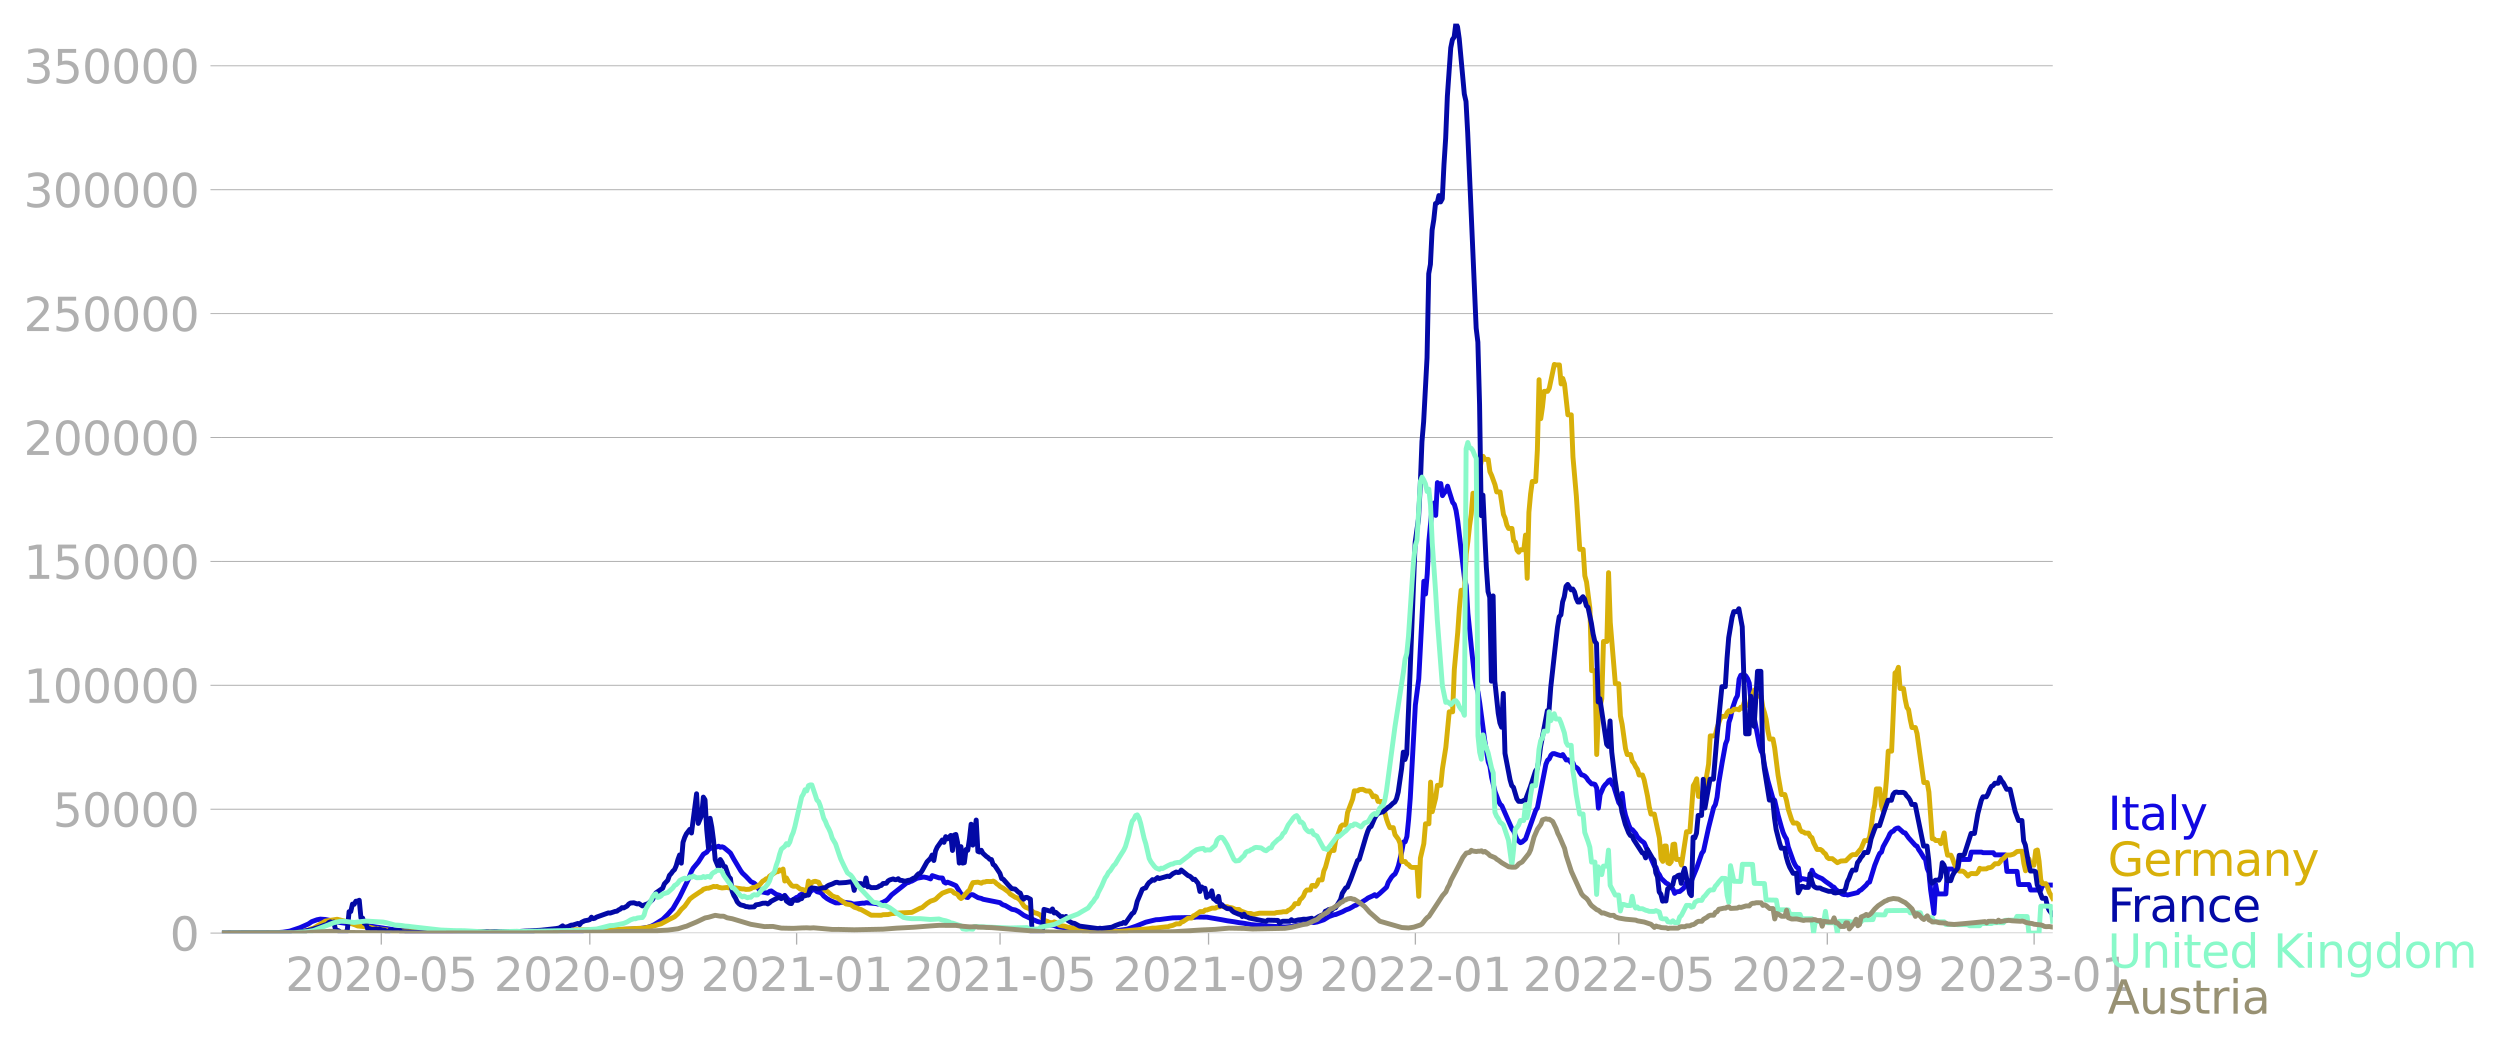 <svg xmlns="http://www.w3.org/2000/svg" xmlns:xlink="http://www.w3.org/1999/xlink" width="1015.94" height="425.406" viewBox="0 0 761.955 319.054"><defs><style>*{stroke-linejoin:round;stroke-linecap:butt}</style></defs><g id="figure_1"><path id="patch_1" d="M0 319.054h761.955V0H0v319.054z" style="fill:none"/><g id="axes_1"><path id="patch_2" d="M67.645 284.4h558V7.2h-558v277.2z" style="fill:none"/><g id="matplotlib.axis_1"><g id="xtick_1"><g id="line2d_1"><defs><path id="maf04e4fc61" d="M0 0v3.5" style="stroke:#b0b0b0;stroke-width:.4"/></defs><use xlink:href="#maf04e4fc61" x="116.212" y="284.4" style="fill:#b0b0b0;stroke:#b0b0b0;stroke-width:.4"/></g><g id="text_1" style="fill:#b0b0b0" transform="matrix(.14 0 0 -.14 86.964 302.038)"><defs><path id="DejaVuSans-32" d="M1228 531h2203V0H469v531q359 372 979 998 621 627 780 809 303 340 423 576 121 236 121 464 0 372-261 606-261 235-680 235-297 0-627-103-329-103-704-313v638q381 153 712 231 332 78 607 78 725 0 1156-363 431-362 431-968 0-288-108-546-107-257-392-607-78-91-497-524-418-433-1181-1211z" transform="scale(.016)"/><path id="DejaVuSans-30" d="M2034 4250q-487 0-733-480-245-479-245-1442 0-959 245-1439 246-480 733-480 491 0 736 480 246 480 246 1439 0 963-246 1442-245 480-736 480zm0 500q785 0 1199-621 414-620 414-1801 0-1178-414-1799Q2819-91 2034-91q-784 0-1198 620-414 621-414 1799 0 1181 414 1801 414 621 1198 621z" transform="scale(.016)"/><path id="DejaVuSans-2d" d="M313 2009h1684v-512H313v512z" transform="scale(.016)"/><path id="DejaVuSans-35" d="M691 4666h2478v-532H1269V2991q137 47 274 70 138 23 276 23 781 0 1237-428 457-428 457-1159 0-753-469-1171Q2575-91 1722-91q-294 0-599 50Q819 9 494 109v635q281-153 581-228t634-75q541 0 856 284 316 284 316 772 0 487-316 771-315 285-856 285-253 0-505-56-251-56-513-175v2344z" transform="scale(.016)"/></defs><use xlink:href="#DejaVuSans-32"/><use xlink:href="#DejaVuSans-30" x="63.623"/><use xlink:href="#DejaVuSans-32" x="127.246"/><use xlink:href="#DejaVuSans-30" x="190.869"/><use xlink:href="#DejaVuSans-2d" x="254.492"/><use xlink:href="#DejaVuSans-30" x="290.576"/><use xlink:href="#DejaVuSans-35" x="354.199"/></g></g><g id="xtick_2"><use xlink:href="#maf04e4fc61" id="line2d_2" x="179.762" y="284.4" style="fill:#b0b0b0;stroke:#b0b0b0;stroke-width:.4"/><g id="text_2" style="fill:#b0b0b0" transform="matrix(.14 0 0 -.14 150.514 302.038)"><defs><path id="DejaVuSans-39" d="M703 97v575q238-113 481-172 244-59 479-59 625 0 954 420 330 420 377 1277-181-269-460-413-278-144-615-144-700 0-1108 423-408 424-408 1159 0 718 425 1152 425 435 1131 435 810 0 1236-621 427-620 427-1801 0-1103-524-1761Q2575-91 1691-91q-238 0-482 47Q966 3 703 97zm1256 1978q425 0 673 290 249 291 249 798 0 503-249 795-248 292-673 292t-673-292q-248-292-248-795 0-507 248-798 248-290 673-290z" transform="scale(.016)"/></defs><use xlink:href="#DejaVuSans-32"/><use xlink:href="#DejaVuSans-30" x="63.623"/><use xlink:href="#DejaVuSans-32" x="127.246"/><use xlink:href="#DejaVuSans-30" x="190.869"/><use xlink:href="#DejaVuSans-2d" x="254.492"/><use xlink:href="#DejaVuSans-30" x="290.576"/><use xlink:href="#DejaVuSans-39" x="354.199"/></g></g><g id="xtick_3"><use xlink:href="#maf04e4fc61" id="line2d_3" x="242.795" y="284.4" style="fill:#b0b0b0;stroke:#b0b0b0;stroke-width:.4"/><g id="text_3" style="fill:#b0b0b0" transform="matrix(.14 0 0 -.14 213.547 302.038)"><defs><path id="DejaVuSans-31" d="M794 531h1031v3560L703 3866v575l1116 225h631V531h1031V0H794v531z" transform="scale(.016)"/></defs><use xlink:href="#DejaVuSans-32"/><use xlink:href="#DejaVuSans-30" x="63.623"/><use xlink:href="#DejaVuSans-32" x="127.246"/><use xlink:href="#DejaVuSans-31" x="190.869"/><use xlink:href="#DejaVuSans-2d" x="254.492"/><use xlink:href="#DejaVuSans-30" x="290.576"/><use xlink:href="#DejaVuSans-31" x="354.199"/></g></g><g id="xtick_4"><use xlink:href="#maf04e4fc61" id="line2d_4" x="304.795" y="284.4" style="fill:#b0b0b0;stroke:#b0b0b0;stroke-width:.4"/><g id="text_4" style="fill:#b0b0b0" transform="matrix(.14 0 0 -.14 275.547 302.038)"><use xlink:href="#DejaVuSans-32"/><use xlink:href="#DejaVuSans-30" x="63.623"/><use xlink:href="#DejaVuSans-32" x="127.246"/><use xlink:href="#DejaVuSans-31" x="190.869"/><use xlink:href="#DejaVuSans-2d" x="254.492"/><use xlink:href="#DejaVuSans-30" x="290.576"/><use xlink:href="#DejaVuSans-35" x="354.199"/></g></g><g id="xtick_5"><use xlink:href="#maf04e4fc61" id="line2d_5" x="368.345" y="284.4" style="fill:#b0b0b0;stroke:#b0b0b0;stroke-width:.4"/><g id="text_5" style="fill:#b0b0b0" transform="matrix(.14 0 0 -.14 339.097 302.038)"><use xlink:href="#DejaVuSans-32"/><use xlink:href="#DejaVuSans-30" x="63.623"/><use xlink:href="#DejaVuSans-32" x="127.246"/><use xlink:href="#DejaVuSans-31" x="190.869"/><use xlink:href="#DejaVuSans-2d" x="254.492"/><use xlink:href="#DejaVuSans-30" x="290.576"/><use xlink:href="#DejaVuSans-39" x="354.199"/></g></g><g id="xtick_6"><use xlink:href="#maf04e4fc61" id="line2d_6" x="431.378" y="284.4" style="fill:#b0b0b0;stroke:#b0b0b0;stroke-width:.4"/><g id="text_6" style="fill:#b0b0b0" transform="matrix(.14 0 0 -.14 402.13 302.038)"><use xlink:href="#DejaVuSans-32"/><use xlink:href="#DejaVuSans-30" x="63.623"/><use xlink:href="#DejaVuSans-32" x="127.246"/><use xlink:href="#DejaVuSans-32" x="190.869"/><use xlink:href="#DejaVuSans-2d" x="254.492"/><use xlink:href="#DejaVuSans-30" x="290.576"/><use xlink:href="#DejaVuSans-31" x="354.199"/></g></g><g id="xtick_7"><use xlink:href="#maf04e4fc61" id="line2d_7" x="493.378" y="284.4" style="fill:#b0b0b0;stroke:#b0b0b0;stroke-width:.4"/><g id="text_7" style="fill:#b0b0b0" transform="matrix(.14 0 0 -.14 464.13 302.038)"><use xlink:href="#DejaVuSans-32"/><use xlink:href="#DejaVuSans-30" x="63.623"/><use xlink:href="#DejaVuSans-32" x="127.246"/><use xlink:href="#DejaVuSans-32" x="190.869"/><use xlink:href="#DejaVuSans-2d" x="254.492"/><use xlink:href="#DejaVuSans-30" x="290.576"/><use xlink:href="#DejaVuSans-35" x="354.199"/></g></g><g id="xtick_8"><use xlink:href="#maf04e4fc61" id="line2d_8" x="556.928" y="284.4" style="fill:#b0b0b0;stroke:#b0b0b0;stroke-width:.4"/><g id="text_8" style="fill:#b0b0b0" transform="matrix(.14 0 0 -.14 527.68 302.038)"><use xlink:href="#DejaVuSans-32"/><use xlink:href="#DejaVuSans-30" x="63.623"/><use xlink:href="#DejaVuSans-32" x="127.246"/><use xlink:href="#DejaVuSans-32" x="190.869"/><use xlink:href="#DejaVuSans-2d" x="254.492"/><use xlink:href="#DejaVuSans-30" x="290.576"/><use xlink:href="#DejaVuSans-39" x="354.199"/></g></g><g id="xtick_9"><use xlink:href="#maf04e4fc61" id="line2d_9" x="619.962" y="284.4" style="fill:#b0b0b0;stroke:#b0b0b0;stroke-width:.4"/><g id="text_9" style="fill:#b0b0b0" transform="matrix(.14 0 0 -.14 590.714 302.038)"><defs><path id="DejaVuSans-33" d="M2597 2516q453-97 707-404 255-306 255-756 0-690-475-1069Q2609-91 1734-91q-293 0-604 58T488 141v609q262-153 574-231 313-78 654-78 593 0 904 234t311 681q0 413-289 645-289 233-804 233h-544v519h569q465 0 712 186t247 536q0 359-255 551-254 193-729 193-260 0-557-57-297-56-653-174v562q360 100 674 150t592 50q719 0 1137-327 419-326 419-882 0-388-222-655t-631-370z" transform="scale(.016)"/></defs><use xlink:href="#DejaVuSans-32"/><use xlink:href="#DejaVuSans-30" x="63.623"/><use xlink:href="#DejaVuSans-32" x="127.246"/><use xlink:href="#DejaVuSans-33" x="190.869"/><use xlink:href="#DejaVuSans-2d" x="254.492"/><use xlink:href="#DejaVuSans-30" x="290.576"/><use xlink:href="#DejaVuSans-31" x="354.199"/></g></g></g><g id="matplotlib.axis_2"><g id="ytick_1"><path id="line2d_10" d="M67.645 284.4h558" clip-path="url(#p23eb30cc90)" style="fill:none;stroke:#b0b0b0;stroke-width:.3;stroke-linecap:square"/><g id="line2d_11"><defs><path id="md61e730c91" d="M0 0h-3.5" style="stroke:#b0b0b0;stroke-width:.3"/></defs><use xlink:href="#md61e730c91" x="67.645" y="284.4" style="fill:#b0b0b0;stroke:#b0b0b0;stroke-width:.3"/></g><use xlink:href="#DejaVuSans-30" id="text_10" style="fill:#b0b0b0" transform="matrix(.14 0 0 -.14 51.737 289.719)"/></g><g id="ytick_2"><path id="line2d_12" d="M67.645 246.636h558" clip-path="url(#p23eb30cc90)" style="fill:none;stroke:#b0b0b0;stroke-width:.3;stroke-linecap:square"/><use xlink:href="#md61e730c91" id="line2d_13" x="67.645" y="246.636" style="fill:#b0b0b0;stroke:#b0b0b0;stroke-width:.3"/><g id="text_11" style="fill:#b0b0b0" transform="matrix(.14 0 0 -.14 16.108 251.955)"><use xlink:href="#DejaVuSans-35"/><use xlink:href="#DejaVuSans-30" x="63.623"/><use xlink:href="#DejaVuSans-30" x="127.246"/><use xlink:href="#DejaVuSans-30" x="190.869"/><use xlink:href="#DejaVuSans-30" x="254.492"/></g></g><g id="ytick_3"><path id="line2d_14" d="M67.645 208.872h558" clip-path="url(#p23eb30cc90)" style="fill:none;stroke:#b0b0b0;stroke-width:.3;stroke-linecap:square"/><use xlink:href="#md61e730c91" id="line2d_15" x="67.645" y="208.872" style="fill:#b0b0b0;stroke:#b0b0b0;stroke-width:.3"/><g id="text_12" style="fill:#b0b0b0" transform="matrix(.14 0 0 -.14 7.2 214.191)"><use xlink:href="#DejaVuSans-31"/><use xlink:href="#DejaVuSans-30" x="63.623"/><use xlink:href="#DejaVuSans-30" x="127.246"/><use xlink:href="#DejaVuSans-30" x="190.869"/><use xlink:href="#DejaVuSans-30" x="254.492"/><use xlink:href="#DejaVuSans-30" x="318.115"/></g></g><g id="ytick_4"><path id="line2d_16" d="M67.645 171.108h558" clip-path="url(#p23eb30cc90)" style="fill:none;stroke:#b0b0b0;stroke-width:.3;stroke-linecap:square"/><use xlink:href="#md61e730c91" id="line2d_17" x="67.645" y="171.108" style="fill:#b0b0b0;stroke:#b0b0b0;stroke-width:.3"/><g id="text_13" style="fill:#b0b0b0" transform="matrix(.14 0 0 -.14 7.2 176.427)"><use xlink:href="#DejaVuSans-31"/><use xlink:href="#DejaVuSans-35" x="63.623"/><use xlink:href="#DejaVuSans-30" x="127.246"/><use xlink:href="#DejaVuSans-30" x="190.869"/><use xlink:href="#DejaVuSans-30" x="254.492"/><use xlink:href="#DejaVuSans-30" x="318.115"/></g></g><g id="ytick_5"><path id="line2d_18" d="M67.645 133.344h558" clip-path="url(#p23eb30cc90)" style="fill:none;stroke:#b0b0b0;stroke-width:.3;stroke-linecap:square"/><use xlink:href="#md61e730c91" id="line2d_19" x="67.645" y="133.344" style="fill:#b0b0b0;stroke:#b0b0b0;stroke-width:.3"/><g id="text_14" style="fill:#b0b0b0" transform="matrix(.14 0 0 -.14 7.2 138.663)"><use xlink:href="#DejaVuSans-32"/><use xlink:href="#DejaVuSans-30" x="63.623"/><use xlink:href="#DejaVuSans-30" x="127.246"/><use xlink:href="#DejaVuSans-30" x="190.869"/><use xlink:href="#DejaVuSans-30" x="254.492"/><use xlink:href="#DejaVuSans-30" x="318.115"/></g></g><g id="ytick_6"><path id="line2d_20" d="M67.645 95.58h558" clip-path="url(#p23eb30cc90)" style="fill:none;stroke:#b0b0b0;stroke-width:.3;stroke-linecap:square"/><use xlink:href="#md61e730c91" id="line2d_21" x="67.645" y="95.581" style="fill:#b0b0b0;stroke:#b0b0b0;stroke-width:.3"/><g id="text_15" style="fill:#b0b0b0" transform="matrix(.14 0 0 -.14 7.2 100.9)"><use xlink:href="#DejaVuSans-32"/><use xlink:href="#DejaVuSans-35" x="63.623"/><use xlink:href="#DejaVuSans-30" x="127.246"/><use xlink:href="#DejaVuSans-30" x="190.869"/><use xlink:href="#DejaVuSans-30" x="254.492"/><use xlink:href="#DejaVuSans-30" x="318.115"/></g></g><g id="ytick_7"><path id="line2d_22" d="M67.645 57.817h558" clip-path="url(#p23eb30cc90)" style="fill:none;stroke:#b0b0b0;stroke-width:.3;stroke-linecap:square"/><use xlink:href="#md61e730c91" id="line2d_23" x="67.645" y="57.817" style="fill:#b0b0b0;stroke:#b0b0b0;stroke-width:.3"/><g id="text_16" style="fill:#b0b0b0" transform="matrix(.14 0 0 -.14 7.2 63.136)"><use xlink:href="#DejaVuSans-33"/><use xlink:href="#DejaVuSans-30" x="63.623"/><use xlink:href="#DejaVuSans-30" x="127.246"/><use xlink:href="#DejaVuSans-30" x="190.869"/><use xlink:href="#DejaVuSans-30" x="254.492"/><use xlink:href="#DejaVuSans-30" x="318.115"/></g></g><g id="ytick_8"><path id="line2d_24" d="M67.645 20.053h558" clip-path="url(#p23eb30cc90)" style="fill:none;stroke:#b0b0b0;stroke-width:.3;stroke-linecap:square"/><use xlink:href="#md61e730c91" id="line2d_25" x="67.645" y="20.053" style="fill:#b0b0b0;stroke:#b0b0b0;stroke-width:.3"/><g id="text_17" style="fill:#b0b0b0" transform="matrix(.14 0 0 -.14 7.2 25.372)"><use xlink:href="#DejaVuSans-33"/><use xlink:href="#DejaVuSans-35" x="63.623"/><use xlink:href="#DejaVuSans-30" x="127.246"/><use xlink:href="#DejaVuSans-30" x="190.869"/><use xlink:href="#DejaVuSans-30" x="254.492"/><use xlink:href="#DejaVuSans-30" x="318.115"/></g></g></g><path id="line2d_26" d="m67.645 284.4 16.017-.094 2.583-.19 2.067-.329 3.1-1.035 2.583-1.149 1.033-.701 1.55-.566 1.034-.204 1.55.108 2.066.421 1.55.366 1.034.158 1.55.22 2.066.092 1.034.172 1.033.179 1.55.236.517-.076 1.55.296 8.266 1.246 1.034.025 5.166.332 12.4.284 2.067.034 3.1-.035 8.783.058 11.367-.056 8.783-.251 6.2-.51 2.584-.064 2.066-.062 3.1.033 4.65-.183 2.584-.167 2.066-.338 1.034-.309 1.033-.516 2.583-1.618 1.55-1.53 1.034-1.183.516-.537 2.067-3.56 2.583-5.275 1.034-2.595.516-.932 1.55-1.84 1.55-2.422 1.034-.618.516-.74 1.034-.634.516-.335.517.276 1.033-.372.517.313.517-.142.516.194 1.55 1.272.517.478 1.033 1.876 1.034 1.734 1.033 1.742.517.707 1.033.973 1.033 1.08.517.568 1.033.481.517.487 1.033 1.53.517.58 2.067.405.516-.52.517-.133 1.55 1.053 1.033.29.517.394.517.021.516-.392 1.034 1.302 1.033.474.517-.248.516-.587.517-.342.517-.153.516-.573.517-.24 1.033-.893 1.034 1.05.516-.879.517-.472.517-.187.516.122.517.491 1.033.276.517.396.517.656 1.033.804 1.033.582 1.55.69 1.034.02.516-.175 1.034-.025 2.066.276.517.217.517.076 2.583-.299.517.025.516-.16 3.1.277.517.15 1.55-.579 1.033-.561.517-.468 1.033-1.201 3.1-2.443 1.55-1.245.517-.084.517-.287.516-.155 1.55-.861 1.55-.28.517-.083 1.033.197 1.034.365.516-.998 2.067.677 1.033.057.517 1.251.517.29.516-.285 1.034.394 1.033.45.517.24 1.55 2.532 1.55.968.516.097.517-.612.517-.267.516.026 1.55.89 1.034.246.516.25 5.167 1.037.517.433.516.27.517.138 2.067 1.187 1.033.186 1.033.529 1.55 1.103 2.067.972 2.067.905 1.55.405 2.066.592 1.55.264 1.034.363 2.066.293 5.684.72 4.65.39 2.583-.023 2.583-.119 3.617-.528 2.583-.882 3.1-1.253 1.55-.379 1.55-.369 1.034-.042 1.55-.21 1.55-.196 1.033-.12 6.2-.134 1.033-.128 3.1.053 2.067.356 2.583.446 1.55.295 2.067.297 1.55.272 1.55.203 2.067.39 2.583.23 3.1.232 4.65.269 2.067-.148 5.683-1.293.517-.03.516.131 1.034-.176 2.066-.684 1.55-.962 1.55-.57.517-.07 2.067-.844 1.033-.555 1.033-.37 1.034-.582.516-.338.517-.143.517-.348.516-.169 2.067-1.265.517-.405 1.55-.711.516-.31.517.463 1.033-.85 2.067-1.897.517-1.466 1.033-1.635.517-.549.516-.378.517-1.091.517-1.418 1.033-4.365.517-2.884.516-.062.517-1.575.517-5.127.516-6.656 1.55-28.328 1.034-7.93 1.55-29.783.516 3.88.517-6.073.517-10.197 1.033-10.687.517-.768.516 3.76.517-9.988.517.496.516-.196.517 3.67.517-.82.516-.514.517-1.542 1.55 4.947.517.617.516 1.818.517 3.24 2.067 17.518.516 2.162.517 8.413 1.033 10.218 1.034 9.46.516 2.716.517 1.73.517 3.33 1.55 11.636 1.033 6.212.517 1.383.516 3.389 1.034 4.31 1.033 2.732.517 1.094.516.463 3.1 7.06.517.669 1.033 2.613 1.034.93.516-.216 1.034-.906 3.1-8.756.516-.76 2.584-13.257.516-1.244.517-.405.517-1.132.516-.454.517-.03 1.033.36 1.034.305.516-.366 1.034 1.644.516-.07.517.346.517.605.516.025.517 1.228.517.164.516.458.517 1.014.517.754.516.118.517.283.517.524.516.788 1.034 1.063.516-.012.517.18.517 1.092.516 6.12.517-4.084 1.033-2.355.517-.701.517-.496.516-.722.517-.287.517 1.296.516.643 1.034 3.384.516 1.646.517.67.517-3.498.516 4.4.517 2.3 1.033 3.05.517 1.119.517.178 1.033 1.205.517.996 1.033 1.056 1.033.77 3.1 7.073.517.405.517 1.531.516.732.517 1.063 1.55 1.486.517.235 1.033 1.225.517.34.516 1.308.517-.452 1.033-.124 1.034-.86.516-.627.517-1.33.517.039.516-.41.517-.22 1.55-3.746 1.55-4.49.517-.673 1.55-7.105 1.55-6.173.516-.876.517-2.254.517-4.38 1.033-6.18 1.033-5.683.517-1.28.517-5.271.516-1.571.517-2.606 1.033-3.013.517-.933.517-5.058.516-1.191.517-.17.517-.026.516.423.517.811.517 1.356.516 5.58 1.034 5.151 1.55 8.155.516 1.847.517.856.517 3.501 1.033 4.652 1.55 5.476.517.496 1.033 4.53 1.033 3.677.517 1.65.517 1.144.516.814.517 2.376 1.55 4.35.517 1.102.516.777.517.225.517 3.683.516-.492 2.067.378.517-.056.516-2.85.517 1.173 1.033.707 1.034.476.516.223 1.034.846 1.55 1.07.516.48.517.188.517.673 1.033.801 1.033.663.517.14.517-.07.516.183 3.1-.75.517-.565.517-.252 1.55-1.455.516-.724.517-.189 1.55-5.081 1.033-2.6.517-1.091.517-.358.516-1.66 1.55-2.8.517-1.15.517-.597.516-.191.517-.61.517-.272.516-.093 1.55 1.408.517.114 1.033 1.468 2.067 2.319.517.261.516 1.04.517.72 1.033 1.714.517.536.517 2.757.516 1.253.517 5.256 1.033 7.206.517-8.842.517 2.892h2.583l.517-7.574h3.1l.516-2.93h3.1l.517-2.243h3.1l.517.184h3.1l.516.658h3.1l.517 5.038h3.1l.517 3.998h3.1l.516 1.67h3.1l.517-1.497h3.1" clip-path="url(#p23eb30cc90)" style="fill:none;stroke:#1007e1;stroke-width:1.5;stroke-linecap:square"/><path id="line2d_27" d="m67.645 284.4 21.183-.107 2.067-.154 1.55-.265 1.55-.405 1.033-.457.517-.098 3.617-2.176 3.616-.564 3.1.786.517.336 1.55.476 1.033.437 3.617.405 1.033.245 5.684.789 1.033.013 6.2.252 1.55.063 13.95.088 2.583-.13 3.617.126 11.367-.02 4.65-.139 9.816-.433 1.55-.1 8.267.102 1.55-.093 2.067-.076 6.716-.332 2.067-.104 3.1-.652 1.033-.362 1.034-.277 1.55-.831 1.033-.563 1.033-.497.517-.265 1.033-.924 1.034-1.345 1.033-.96 1.55-2.19 1.033-.793 2.067-1.384.517-.304.516-.469 1.034-.335.516.002 1.034-.34.516-.219.517.101.517-.1.516.274 1.034.198 1.55-.146.516.13 2.067.01 2.067.317.516-.005.517.147 1.033-.045.517-.175.517-.341 1.033-.174.517-.383.516-.176 1.034-1.246.516-.262.517-.435.517-.04.516-.747 2.067-1.357.517-.03.516-.55.517.322.517-.568.516 3.644.517-.937.517.972 1.033 1.328.517.246 1.033-.038 1.033.843 1.55.36.517.665.517-3.436.516 1.178.517-.715.517-.286.516-.098 1.034.31.516 1.022.517.65.517.33.516.578.517.154 1.033.906.517.486 1.033.42.517.044.517.535 1.55 1.02.516.442 1.55.268 1.034.738 1.033.318.517.278.516.116 3.1 1.729 3.1.012.517-.168 1.55-.046 1.033-.275 1.55-.126 1.55-.12 1.034-.041 2.066-.1 2.584-1.306.516-.132 1.55-1.304 1.034-.68 1.033-.336.517-.256 1.033-.997 1.033-.85 1.55-.59.517-.178.517-.034.516.253.517.537.517.149.516.287.517.796.517.42.516-.386 1.55-1.767.517-.423.517-1.297.516-.973 1.55-.151 1.034.324.516-.344.517-.01.517-.185 1.55.038.516-.147.517.286.517.516.516.347.517.48 1.033.565 1.55 1.125.517.63 1.55.984.517.152.516.338.517.489 1.033 1.612.517.448 1.033.37 1.55 1.247 1.034.28 1.033.543.517.907.516.646 1.034.329.516.309 1.034.09.516-.248.517.18 1.033.793 1.034.245.516.063 1.034.336 3.1.537 1.55.554 1.033-.028 6.2.356.517.058.516-.132 3.617-.126 1.55-.155 4.65-.432 1.033-.089 1.034-.1 1.033-.174h1.033l1.034-.14 2.066-.237h.517l.517-.235 1.033-.23 1.033-.457h1.034l.516-.537.517-.155 1.55-1.056h1.033l.517-.681.517-.198 1.55-1.102h1.033l.517-.482h.516l1.55-.57h1.034l.516-.298 1.55-.294.517.138h1.033l.517.212 1.033.163 1.034.48h1.033l.517.443 2.066.775h1.034l.516.212.517.054 1.55-.343 4.65.004.517-.195 1.55-.136.516-.118h1.034l.516-.443.517-.194 1.033-.95.517-.87h1.033l.517-1.269.517-.4.516-.668.517-1.29.517-.55h1.033l.517-1.364.516-.036.517.303.517-.638.516-1.343h1.034l.516-2.694.517-1.19 1.033-3.832.517-1.243h1.033l.517-3.143.517-1.102 1.033-3.057.517-.467h1.033l.517-3.788 1.55-4.092.516-2.53h1.034l.516-.387 1.034-.08 1.033.52h1.033l.517.7.517 1.046.516-.26.517.28.517 1.41h1.033l.517 2.839.516.565.517 1.974.517 1.504.516 1.113h1.034l.516 2.141 1.034 1.407.516 1.267.517 5.5h1.033l.517.711.517.253.516.606.517.233h1.55l.517 8.81.516-11.668 1.034-4.364.516-6.078h1.034l.516-12.699.517 9.013 1.033-4.164.517-3.872h1.033l.517-5.069 1.033-6.539 1.034-10.796h1.033l.517-12.907 1.033-11.245.517-7.51.516-5.394h1.034l.516-11.022.517-3.848.517-4.801.516-3.559.517-6.332h1.033l.517-6.453.517-.75.516-2.779.517-1.267.517.935h1.033l.517 3.76.516 1.117 1.034 2.86.516 2.172h1.034l1.033 6.875.517 1.179.516 2.082.517 1.004h1.033l.517 3.767.517.41.516 2.442.517.61.517-.74h1.033l.517-4.47.516 13.176.517-20.096.517-5.619.516-3.802h1.034l.516-9.554.517-21.46.517 11.876.516-3.472.517-4.857h1.033l.517-.892 1.55-7.314.517.145h1.033l.517 5.783.516-1.648.517 1.646 1.033 9.436h1.034l.516 12.852 1.034 11.917 1.033 16.232h1.033l.517 8.06.517 1.9 1.033 8.096.517 18.91h1.033l.517 25.565.516-12.342 1.034-4.665.516-17.45h1.034l.516-20.968.517 15.147 1.55 18.693h1.033l.517 9.85.517 2.512 1.033 7.441.517 1.784h1.033l.517 2.046.516.642.517 1.038.517.778.516 1.734h1.034l.516 1.487 1.034 4.992.516 3.263.517 2.168h1.033l1.55 7.294.517 6.335.517.793.516-4.687h.517l.517 5.119.516.275.517-.628.517-5.233.516-.122.517 4.687h1.033l.517 1.691 1.55-10.144h1.033l1.034-14.063.516-.83.517-1.241.517 5.369h1.033l1.033-3.642 1.034-6.161.516-8.64h1.034l.516-.316.517-2.075 1.033-3.024.517-.53h1.033l.517-1.176.517-.557.516.348.517-.295.517-.5h1.033l.517.175.516-.78.517.336.517-1.807.516.867h1.034l.516-2.55.517-.643.517-1.445.516 1.675.517.203h1.033l.517 3.348.517 1.642.516 2.074.517 3.506.517 2.484h1.033l.517 2.713 1.033 8.295 1.033 5.91h1.034l.516 1.86.517 2.59 1.033 3.205.517 1.043h1.033l.517.406.517 1.613.516.577.517.13.517.336h1.033l.517 1.026.516.36.517 1.56 1.033 2.035h1.034l.516.336.517.637.517.393.516 1.057.517.369h1.033l1.55 1.239 1.034-.51 1.55-.088 1.55-1.563.516-.297h1.034l1.033-1.269.517-.584 1.033-2.43h1.033l.517-1.116.517-3.134.516-4.218.517-2.361.517-4.917h1.033l.517 5.067.516 1.665.517-4.07.517-5.787.516-8.388h1.034l1.033-23.84.517-.347.516-1.372.517 6.465h1.033l.517 3.318.517 2.426.516.72.517 3.065.517 2.364h1.033l.517 1.82 2.066 14.945h1.034l.516 2.904 1.034 14.221.516.03.517.524h1.033l.517.956.517-1.35.516-1.926.517 4.311.517 2.475h1.033l.517 1.131.516 1.498.517.994 1.033 1.238h1.034l.516.329 1.034 1.167.516-.516.517-.262 1.55.07.517-.527.516-1.13.517.213 1.55-.044.517-.34.516-.025.517-.17 1.033-1.03h1.034l.516-.541.517-.751.517-.323 1.033-1.025h1.033l1.034-.292 1.033-.79 1.033-.078h.517l.517 3.701.516 2.254.517-.855.517-2.757.516 1.892h1.034l.516-4.4.517-.218.517 3.431.516 5.677.517 1.158h1.033l.517 1.106.517 1.513 1.033 1.86h0" clip-path="url(#p23eb30cc90)" style="fill:none;stroke:#d8b009;stroke-width:1.5;stroke-linecap:square"/><path id="line2d_28" d="m67.645 284.4 20.667-.107 2.583-.224 2.067-.309 2.066-.435 1.034-.375 1.033-.299 2.067-.79.516-.107.517-.581.517-.203.516.196.517-.155.517 2.344 1.033.372.517.673h1.55l.516-1.151.517-5.384.517-.052.516-2.259.517.07.517-.949.516-.035.517-.255.517 5.358.516.075.517 1.595.517.152.516 1.541.517-.1.517.23.516.05 1.034-.184.516.351.517-.316.517.247 1.033.125 1.033.554.517-.603 1.55.08 1.55.077.517.39 7.233.19.517-.332.516.017 1.034-.207 1.033.089.517.367 1.033-.109.517.132 1.55-.127.516-.415.517.43 2.583-.017 3.1-.017 2.584.023.516.081 2.067-.135 1.033.088 1.55-.087 2.584.02h1.033l2.583-.005 3.1-.223 1.55-.06 1.55-.098 1.55-.092 4.65-.505 1.034-.172 1.033-.664.517.445 1.033-.204 1.033-.45.517-.029 1.55-.489.517.378.516-.693 1.034-.503 1.033-.192.517-.163.516-.734.517.443.517-.133.516-.339 3.617-1.293.517.073 1.033-.34.517-.18.516-.05.517-.4.517-.24.516-.453.517.085 1.033-.564.517-.612.517-.31 1.033-.081 1.033.358.517-.122 1.033.706 1.034-.449.516-.144.517-.357 1.033-.967 1.034-2.024 2.066-1.445.517-1.333 1.033-1.086.517-1.494.517-.547.516-.729.517-.48.517-1.192.516-1.858.517-1.416.517 2.506.516-6.336.517-1.52.517-1.094 1.033-1.343.517 1.097 1.55-11.954.516 9.028 1.034-2.445.516-5.562.517.821.517 9.136.516 5.393.517-8.904.517 2.726.516 3.972.517 5.902 1.033 2.454.517-2.48.517.815.516 1.27.517.094 1.033 3.059.517.538.517 3.85.516 1.304.517.84.517 1.132.516.56.517.364 1.033.24.517.273.517.024.516.136 1.55-.075.517-.604 1.033-.166 1.034-.328 1.033-.04.517.25.516-.328.517-.488 2.067-1.075.516-.014.517.295 1.033-.832.517 1.547 1.033.738.517.04.517-1.244 1.033.283.517-.04.516-.392.517-.105.517-1.008.516.144.517-.19.517-.055.516-1.803.517-.373 1.033.145 1.034.182 1.55-.365.516.002.517-.46.517-.305 1.033-.365 1.033-.484.517-.054.517.203 2.066-.124 1.55-.236.517.059.517 2.567.516-2.414.517.373 1.033-.036.517.466.517.107.516-2.272.517 2.687.517-.07.516.328 1.55-.029.517-.155.517-.37.516-.122.517-.58 1.033-.091.517-.7.517-.312 1.033-.305.517.225.516-.008.517-.289.517.509.516.014 1.034.262 1.033-.292.517-.033 1.033-.61.517-.17.516-.687.517-.498.517-.1.516-.739 1.55-2.792 1.034-1.057.516-1.007.517 1.654.517-2.9.516-1.142 1.55-2.213.517.724.517-1.73.516.685 1.034-1.06.516 4.582.517-4.695.517-.182.516 2.446.517 6.271.517-5.001.516 5.019.517-.134.517-4.02.516.241.517-3.353.517-4.594.516 6.365 1.034-7.634.516 9.551.517.199.517-.534.516.926 1.034.945.516.348.517.526.517.081.516 1.484.517.365 1.55 2.359.517 1.573.516.237 1.55 1.76 1.034 1.085 1.033.136 1.033.981.517.243.517 1.306.516.55.517-.53.517-.005 1.033.54.517 10.342h3.1l.516-7.246 2.067.602.517-.723.516 1.22.517-.176 1.55 1.368.517-.087.516.413.517-.455.517 1.196 1.033.621.517.238.516.052 1.55.832 5.684.762.516-.128.517.103 3.1-.397 1.033-.484 1.55-.571.517-.05.517-.364.516.284 2.067-2.967.517-.315.516-1.215.517-2.171 1.55-3.696.517-.292.516-.132.517-.961.517-.686.516-.359.517-.529.517.203 1.033-.825.517.305 2.583-.755.517.148 1.033-.879 1.033-.511.517.154.517-.087.516-.667 2.067 1.685.517.185.516.428.517.592.517-.085 1.033 1.298.517 2.426.516-1.394.517.396.517.025.516 2.793.517-1.017.517.597.516-1.594.517 2.406.517.347.516.5.517-1.565.517 2.934.516-.428.517.562 1.033.65 1.034.088.516.598.517.403 1.55.655.517.084.516.613.517-.728.517.764.516.116.517.281 5.167 1.038.516-.376 3.1.08.517.876.517-.48.516-.15 2.067.016.517-.483.516.364.517-.029 1.033-.28 1.034-.101.516-.108 1.034.016 1.55-.311.516.503 1.55-.983 1.034-.483.516-.038.517-1.129.517-.176.516-.35.517.56 1.033-.967.517-.115 1.55-2.534.517-1.876 1.033-1.648.517-.22 1.033-2.47 2.067-5.667.516-.347 2.067-7.001.517-1.551.516-1.14.517-.333 1.033-2.451.517-.911.517-.571 1.033-.448.517-.05 1.55-1.375.516-.322 1.034-.997.516-.327.517-1.022.517-2.006 1.033-7.198.517-4.971.516 2.241.517-1.656 1.033-24.905 1.55-39.651 1.034-7.31.516-9.944.517-13.39.517-6.08 1.033-19.485.517-25.643.516-2.854.517-10.45.517-3.19.516-4.909.517-.16.517-2.259.516 1.939.517-.941.517-10.407.516-8.058.517-12.832 1.033-14.72.517-2.537.517-.736.516-4.109.517.954.517 3.638 1.033 11.23.517 5.63.516 2.269.517 9.56 2.583 59.522.517 4.273.517 18.994.516 33.88.517-6.25 1.033 21.981.517 7.431.517 1.752.516 25.542.517-25.989.517 25.973 1.033 9.765.517 2.972.516 1.309.517-10.31.517 18.274 1.55 8.082.516 1.77.517.51 1.033 3.485.517.778 1.033.035.517-.294.517-.06 1.55-4.106 1.55-4.809.516-.68.517-2.555.517-4.169 2.066-10.99.517-.206.517-6.884 1.55-13.946.516-4.468.517-3.118.517-.569.516-3.936.517-1.615.517-3.147.516-.587 1.034 1.652.516-.25.517.855.517 1.955.516 1.15.517.005.517-1.043.516-.581.517.71.517 2.049.516.482 1.034 4.864.516 3.258.517 2.267.517.618.516 17.832.517-1.001 2.067 13.933.516.62.517-7.769.517 9.494 1.033 8.58.517 3.354.516 2.399.517.572.517 3.278 1.033 3.818 1.033 2.618.517.799.517.15.516 1.15 2.584 4.003.516.152.517 1.374.517-2.578 1.55 2.667.516.634.517 3.84.517 1.235.516 4.569.517.713.517 2.107.516-.116.517.057.517-3.703 1.033-.78.517-.447.516-2.19.517-.172.517-.443.516-.167.517 2.536.517-2.987.516-1.594 1.55 7.644.517.668.517-17.797.516.203.517-1.395.517-5.452 1.033-.01.517-11 .516 8.75 1.55-8.79h1.034l1.033-12.433 1.55-15.753h1.033l.517-8.47.517-6.431 1.033-6.244.517-1.74h1.033l.517-.873 1.033 5.496 1.033 32.617h1.034l.516-11.476 1.034 9.213 1.033-16.772h1.033l.517 24.588.517 4.993 1.55 9.661h1.033l.517 5.38.516 3.615 1.034 4.06.516 1.62h1.034l.516 2.675.517 1.8.517 1.314 1.033 1.853h1.033l.517 5.942 1.033-1.987.517.078.517.268h1.033l.517-4.158.516 2.13.517 1.566.517.4.516.233h1.034l.516.322 2.067.704h1.033l.517.41.517.08 1.033-.193.517-.29h1.033l.517-.927.516-2.052.517-1.02.517-1.448.516-1.035h1.034l.516-2.264.517-.636.517-.937.516-.559.517-.953h1.033l.517-1.658.517-2.522 1.033-2.86.517-1.158h1.033l1.55-4.814 1.033-2.92h1.034l.516-1.784.517-.604.517-.136.516.139 1.55-.02.517.268.517.768.516.527.517.802.517 1.323h1.033l2.067 10.161.516 2.514h1.034l.516 4.227.517 6.436.517.656 1.033-.93h1.033l.517-.94.517-4.374.516.679.517 1.617.517 3.176h1.033l.517-1.518.516-.97 1.034-1.221.516-4.012h1.034l.516-.25 2.067-6.426h1.033l1.034-6.074 1.033-3.968.517-1.12h1.033l.517-.89.516-1.34.517-.952.517-.236.516-.716h1.034l.516-1.727.517.98.517.61 1.033 1.975h1.033l1.55 6.76 1.034 2.764h1.033l.517 6.18.516 1.269 1.034 5.78.516 2.162h1.034l.516.179.517 3.98 1.55 4.145h1.033l.517 2.36.517 1.233.516.689.517.484h0" clip-path="url(#p23eb30cc90)" style="fill:none;stroke:#0309a6;stroke-width:1.5;stroke-linecap:square"/><path id="line2d_29" d="m67.645 284.4 21.7-.075 4.65-.436 1.55-.28 4.65-1.76 1.55-.626 2.067-.428 1.033-.019 3.1.378 2.067-.27 1.55-.16 5.166.3 1.034.197 1.55.415 1.033.298 1.033.048 1.034.09 1.033.181 1.033.063 1.034.145 8.783.99 4.133.182 3.1.032 6.2.361 1.034.09 2.583-.065 1.033-.07 5.167-.148 1.033.083 14.984-.323 1.55.02 6.716-.465 4.134-1.06 1.033-.033 1.033-.195 2.067-.434 1.033-.432 1.034-.624 1.033-.37.517.036.516-.24 1.034-.132.516-.012.517-.737.517-1.863 1.033-1.72.517-.761.516-1.146.517-.745.517-.248.516 1.088.517-.15.517-.29.516-.603 1.55-.456 1.55-1.41.517-.748.517-.244.516-.528.517-.74 1.033-.528.517-.165.517.214.516-.197.517-.416.517.12.516-.373 1.034.517 1.55-.052.516-.332.517.289.517-.26.516-.041.517.237.517-1.009.516-.432.517-.205.517-.474 1.033.038.517.363.516 1.142 1.55 2.194.517.638.517.944.516.15 2.067 2.304.517.334.516-.233 1.034.504.516-.172.517.032.517-.555.516-.258.517.115.517-.045 1.55-1.883.516-.128 1.034-1.272.516-.932.517-1.556 1.033-1.357.517-1.896.517-1.41.516-1.987.517-1.521 1.033-.852.517-.823.517.396.516-.863.517-1.756.517-1.174.516-1.815 2.067-9.043.517-.842.516-1.329.517.347.517-1.588.516-.237.517.01 1.033 3.028.517 1.607.517.43.516 1.329 1.034 3.775.516.937.517 1.318.517.936.516 1.167.517 1.679 1.033 1.766 1.034 3.089.516 1.47 1.034 2.194 1.033 2.072 1.033.737.517.66 1.55 2.487 4.65 4.953.517.195.516.035.517.156 1.033.647.517.125.517-.094 1.55.755 1.55 1.11.516.56.517.23 1.55 1.02 1.033.23 1.55.171 2.584-.01 3.1.256 2.583-.16 1.033.34 1.034.212 1.033.348.517.303.516.053 2.584.854.516.886 1.034.15 1.033-.104 1.033.068.517-.82 2.067.096 4.65.198 4.133.163 5.167-.121.516.524 1.55-.043 1.55-.109.517-.516 4.133-.806 1.55-.682 1.55-.786 1.034-.552 3.1-1.184 1.033-.636 2.067-1.189 1.033-1.408.517-.544.516-.852.517-.602.517-1.316 1.033-1.991 1.033-2.422.517-.708.517-1.005.516-.483 1.034-1.584.516-.482 1.034-1.762 1.55-2.467.516-1.086 1.034-3.535.516-2.415.517-1.806.517-.595.516-1.103.517-.212.517.923.516 1.713 1.034 4.508.516 1.653 1.034 4.498.516.984 1.034 1.376.516.524 1.034.433.516-.368.517.093 1.55-.848 1.033-.476.517-.028.517-.306 1.033-.193.517.081 1.55-1.187 1.55-1.167.516-.6 1.55-1.004 1.034-.26 1.033-.13.517.59.516-.14 1.034.019 1.55-1.366.516-1.57.517-.591.517-.327.516.046.517.576 1.033 1.698 2.067 4.418.517.481 1.033-.13 1.033-1.077.517-.421.517-.998.516-.34.517-.054.517-.408.516-.18.517-.391.517-.155 1.033.11.517.051 1.033.699.517.173 1.033-.832.517-.045.516-1.077 1.034-.986.516-.503.517-.297.517-.524.516-1.002.517-.369 1.033-2.198 1.034-1.39.516-.752.517-.497.517-.238.516.643.517 1.36.517-.018.516.508.517 1.321.517.62.516.44.517.116.517-.385.516 1.082 1.034.55 2.066 3.813.517.08.517.215 3.1-4.091.516.15 1.55-1.36.517-.364 1.55-1.682.517.1.516-.553.517.03 1.55.887 1.033-1.21 1.034-.331.516-.741.517-.954.517-.535.516-.329.517.325.517-.798.516-1.163.517-.51.517-.31.516-1.53.517-2.918 2.583-19.48 2.584-16.7.516-4 .517-1.706.517-5.263 1.033-15.582.517-7.457.516-4.46.517-1.76 1.033-17.917.517-1.304.517.889.516 1.157.517 2.335.517-.71.516 4.798.517 11.488 1.033 14.975.517 8.595 1.55 20.1 1.033 5.026.517-.179 1.033.846 1.034-1.08.516-.085.517.625.517 1.183.516.772.517.515.517 1.332.516-81.211.517-1.922.517 1.602.516.16.517.725.517 1.318.516.992.517 84.615.517 5.003.516 2.116.517-7.42.517 2.564 1.033 2.93 1.033 4.598.517 1.478.517 12.032.516 1.208.517.727.517 1.1.516.323.517.508 1.55 4.675 1.033 7.578.517-4.725.517-6.262.516-.505.517-.748.517-1.391h1.033l.517-4.789.516 3.94.517-2.519.517-4.192.516-3.038h1.034l.516-4.83.517-6.208.517-2.728.516-.697.517-2.162h1.033l.517-5.907.517 2.7 1.033-2.107.517 1.604h1.033l.517 1.189 1.033 3.057.517 2.864.516.911h1.034l.516 7.768.517 3.282.517 4.037 1.033 5.845h1.033l.517 5.617 1.033 2.862.517 1.65.517 4.53h1.033l.517 9.856.516-8.399 1.034 2.358.516-2.582h1.034l.516-4.872.517 10.735 1.55 2.953 1.033-.006.517 4.86.517-2.009.516.014 1.034.325 1.033.002.517-2.821.516 2.67.517.923.517-.341.516.538h1.034l1.033.487.517.105.516.222 1.55.004.517-.227 1.033.423.517 1.899.517.177 1.033.003.517.876 1.033.17.517-.453.516.527 1.034.002.516-1.693.517-.478 1.033-2.027.517-1.034h1.033l.517.578.517-.193.516-1.315 1.034-.58h1.033l.517-.956.516-.475 1.034-1.32.516-.426 1.034-.04.516-1.104.517-.537.517-.723 1.033-1.15 1.033.04.517 5.107.517 2.201.516-11.198 1.034 4.74 2.066.068.517-5.236 3.1.03.517 5.787 3.1.05.516 4.998 3.1.064.517 2.959 1.55-.027 1.55.04.517 1.346 2.066.05 1.034-.016.516 1.3 3.1.013.517 4.303.517-3.46 2.583-.012.517-3.08.516 3.46 2.584.03.516 3.077.517-3.532 3.1.018.517.187 1.55-.022 1.55-.019.516-.619 3.1-.067.517-1.527 2.583.1.517-.026.517-1.243 1.033-.052 5.683-.045.517.736 3.1-.032.517 1.485 1.55.038 1.55.012.516 1.222 3.1-.006.517.798 1.55.033 1.55-.03.517.087 1.55-.026 1.55.04.516.313 3.1-.014.517-.651 2.067-.016 1.033.013.517-.244 1.55-.047 1.55.056.516-.756 2.067-.036 1.033-.06.517-1.103 3.1.051.517 4.97 1.033.09 2.067-.055.516-8.15 1.55-.043 1.55.058.517 4.557h0" clip-path="url(#p23eb30cc90)" style="fill:none;stroke:#89f9c9;stroke-width:1.5;stroke-linecap:square"/><path id="line2d_30" d="m67.645 284.4 25.317-.094 4.133-.287 3.617-.178 2.583.19 3.617.164 18.6.17 34.616-.051 25.317-.26 2.067-.13 4.133-.06 5.683-.049 6.2-.335 3.1-.405 2.067-.65.517-.122 1.033-.454 2.067-.864 2.583-1.222 1.033-.194 1.55-.453.517-.14 1.55.262 1.033.009 1.034.474 1.55.288 5.683 1.704 2.583.433 1.55.26 1.034-.023 1.55-.028 2.583.511 3.617.078 2.583-.134 1.55-.038 1.033.068 1.034-.067 5.683.5 2.067-.004 4.65.109 8.783-.186 4.133-.317 5.167-.27 4.133-.328 2.584-.188 1.033-.064 5.167.025 1.55.213 2.583.225 2.067-.03.516.118 1.55.014 1.034.082 1.55.044 15.5 1.258 2.066.068 14.984.28 7.75-.04 11.883-.243 3.617-.088 8.266-.523 4.134-.187 2.583-.229 1.55-.132 4.65.085 2.583.173 9.817-.204 2.067-.313 3.616-.872 1.034-.13 2.066-.951 1.034-.425 1.033-.918 1.033-.67 1.034-.615 1.033-1.041.517-.087 2.066-1.367.517-.485.517-.194.516-.463.517-.153.517-.287 1.033-.154.517.211.516.061 1.55.998 1.55 1.195 1.55 1.764 3.1 2.72 6.717 1.933 2.067.126 1.55-.237 2.066-.675.517-.367 1.033-1.333.517-.547.517-.362 1.55-2.356 1.033-1.565 1.55-2.394 1.033-1.17.517-1.245.517-.896.516-1.37 1.55-2.926 1.034-1.987 1.033-2.032 1.033-1.35 1.034-.217.516-.63.517.229 1.033.148.517-.111.517.019.516-.143.517.384.517-.185 1.033.733.517.533 1.55.641.516.477.517.297 1.033.783 2.067 1.205 1.033.145 1.034-.025.516-.397.517-.616 1.033-.579 1.034-1.3 1.033-1.308.517-1.106 1.033-3.88 1.033-2.372 1.034-1.497.516-1.37 1.034-.329.516.155.517-.008 1.033.684 1.034 2.137.516 1.47.517.985 1.033 2.409.517 1.182.517 2.234 1.55 4.786 1.033 2.285 2.067 4.541.516.644 1.034.814.516.63.517.908.517.64 1.55 1.225.516.185 1.034.839.516-.06 2.067.775 1.033-.02.517.474 1.033.351 2.067.346 2.067.185 1.033.098.517.221 2.066.36 2.067.694 1.033.952.517-.429.517.21.516.065.517.195 1.033.072h.517l.517.23.516-.115 1.034-.001 1.55-.018.516-.346.517-.099 1.033.03.517-.274h1.033l.517-.312.517-.07.516-.298.517-.46.517-.247h1.033l.517-.634 1.033-.585.517-.439.516-.195h1.034l.516-.863.517-.2.517-.755 1.55-.333h.516l.517-.34.517-.035.516.468 2.067-.124.517-.3.516.135 1.55-.477h1.034l.516-.608.517-.203.517-.02.516-.144 1.55.01.517.803.517-.17.516.253 1.034.877h1.033l.517 3.171.516-1.69.517.171 1.033.69h1.034l.516-1.847.517 2.3 1.033.39 1.55-.03 2.067.473.517-.13 2.066-.008.517-.142.517.06.516.233h1.034l.516 1.74.517-1.496 1.55.22h1.033l.517-1.275.517 1.535.516.019 1.034 1.079h1.033l.517-1.107.516.02.517 1.846 1.55-1.87.517-1.102.516 1.992.517-.372.517-2.314 1.033-.425.517-.347.516.356.517-.255.517-.496 1.033-1.265 1.033-.976 2.067-1.39.517-.169.516-.315 1.55-.338 1.034.12.516.068 1.55.82.517.249 1.033.908 1.034 1.015 1.033 2.273.517-.856.516.296 1.034 1.177.516.323 1.034-1.113.516 1.24.517.233.517.402 1.033-.074 1.033.288 2.067.14.517.246 2.066.16 6.2-.563 3.1-.313.517.375.517-.463 1.55-.024 1.033.206.517-.532.516.43 2.584-.384 1.033.145 2.583.152.517-.074.517.124.516.282 1.034.224 1.033.142.517.196 2.066.223.517.148.517.283.516.086 1.034-.037 1.033.175h0" clip-path="url(#p23eb30cc90)" style="fill:none;stroke:#989173;stroke-width:1.5;stroke-linecap:square"/><g id="text_18" style="fill:#1007e1" transform="matrix(.14 0 0 -.14 642.385 252.943)"><defs><path id="DejaVuSans-49" d="M628 4666h631V0H628v4666z" transform="scale(.016)"/><path id="DejaVuSans-74" d="M1172 4494v-994h1184v-447H1172V1153q0-428 117-550t477-122h590V0h-590q-666 0-919 248-253 249-253 905v1900H172v447h422v994h578z" transform="scale(.016)"/><path id="DejaVuSans-61" d="M2194 1759q-697 0-966-159t-269-544q0-306 202-486 202-179 548-179 479 0 768 339t289 901v128h-572zm1147 238V0h-575v531q-197-318-491-470T1556-91q-537 0-855 302-317 302-317 808 0 590 395 890 396 300 1180 300h807v57q0 397-261 614t-733 217q-300 0-585-72-284-72-546-216v532q315 122 612 182 297 61 578 61 760 0 1135-394 375-393 375-1193z" transform="scale(.016)"/><path id="DejaVuSans-6c" d="M603 4863h575V0H603v4863z" transform="scale(.016)"/><path id="DejaVuSans-79" d="M2059-325q-243-625-475-815-231-191-618-191H506v481h338q237 0 368 113 132 112 291 531l103 262L191 3500h609L1894 763l1094 2737h609L2059-325z" transform="scale(.016)"/></defs><use xlink:href="#DejaVuSans-49"/><use xlink:href="#DejaVuSans-74" x="29.492"/><use xlink:href="#DejaVuSans-61" x="68.701"/><use xlink:href="#DejaVuSans-6c" x="129.98"/><use xlink:href="#DejaVuSans-79" x="157.764"/></g><g id="text_19" style="fill:#d8b009" transform="matrix(.14 0 0 -.14 642.385 266.943)"><defs><path id="DejaVuSans-47" d="M3809 666v1253H2778v519h1656V434q-365-259-806-392-440-133-940-133-1094 0-1712 639-617 640-617 1780 0 1144 617 1783 618 639 1712 639 456 0 867-113 411-112 758-331v-672q-350 297-744 447t-828 150q-857 0-1287-478-429-478-429-1425 0-944 429-1422 430-478 1287-478 334 0 596 58 263 58 472 180z" transform="scale(.016)"/><path id="DejaVuSans-65" d="M3597 1894v-281H953q38-594 358-905t892-311q331 0 642 81t618 244V178Q3153 47 2828-22t-659-69q-838 0-1327 487-489 488-489 1320 0 859 464 1363 464 505 1252 505 706 0 1117-455 411-454 411-1235zm-575 169q-6 471-264 752-258 282-683 282-481 0-770-272t-333-766l2050 4z" transform="scale(.016)"/><path id="DejaVuSans-72" d="M2631 2963q-97 56-211 82-114 27-251 27-488 0-749-317t-261-911V0H581v3500h578v-544q182 319 472 473 291 155 707 155 59 0 131-8 72-7 159-23l3-590z" transform="scale(.016)"/><path id="DejaVuSans-6d" d="M3328 2828q216 388 516 572t706 184q547 0 844-383 297-382 297-1088V0h-578v2094q0 503-179 746-178 244-543 244-447 0-707-297-259-296-259-809V0h-578v2094q0 506-178 748t-550 242q-441 0-701-298-259-298-259-808V0H581v3500h578v-544q197 322 472 475t653 153q382 0 649-194 267-193 395-562z" transform="scale(.016)"/><path id="DejaVuSans-6e" d="M3513 2113V0h-575v2094q0 497-194 743-194 247-581 247-466 0-735-297-269-296-269-809V0H581v3500h578v-544q207 316 486 472 280 156 646 156 603 0 912-373 310-373 310-1098z" transform="scale(.016)"/></defs><use xlink:href="#DejaVuSans-47"/><use xlink:href="#DejaVuSans-65" x="77.49"/><use xlink:href="#DejaVuSans-72" x="139.014"/><use xlink:href="#DejaVuSans-6d" x="178.377"/><use xlink:href="#DejaVuSans-61" x="275.789"/><use xlink:href="#DejaVuSans-6e" x="337.068"/><use xlink:href="#DejaVuSans-79" x="400.447"/></g><g id="text_20" style="fill:#0309a6" transform="matrix(.14 0 0 -.14 642.385 280.943)"><defs><path id="DejaVuSans-46" d="M628 4666h2681v-532H1259V2759h1850v-531H1259V0H628v4666z" transform="scale(.016)"/><path id="DejaVuSans-63" d="M3122 3366v-538q-244 135-489 202t-495 67q-560 0-870-355-309-354-309-995t309-996q310-354 870-354 250 0 495 67t489 202V134Q2881 22 2623-34q-257-57-548-57-791 0-1257 497-465 497-465 1341 0 856 470 1346 471 491 1290 491 265 0 518-55 253-54 491-163z" transform="scale(.016)"/></defs><use xlink:href="#DejaVuSans-46"/><use xlink:href="#DejaVuSans-72" x="50.27"/><use xlink:href="#DejaVuSans-61" x="91.383"/><use xlink:href="#DejaVuSans-6e" x="152.662"/><use xlink:href="#DejaVuSans-63" x="216.041"/><use xlink:href="#DejaVuSans-65" x="271.021"/></g><g id="text_21" style="fill:#89f9c9" transform="matrix(.14 0 0 -.14 642.385 294.943)"><defs><path id="DejaVuSans-55" d="M556 4666h635V1831q0-750 271-1080 272-329 882-329 606 0 878 329 272 330 272 1080v2835h634V1753q0-912-452-1378Q3225-91 2344-91q-885 0-1337 466-451 466-451 1378v2913z" transform="scale(.016)"/><path id="DejaVuSans-69" d="M603 3500h575V0H603v3500zm0 1363h575v-729H603v729z" transform="scale(.016)"/><path id="DejaVuSans-64" d="M2906 2969v1894h575V0h-575v525q-181-312-458-464-276-152-664-152-634 0-1033 506-398 507-398 1332t398 1331q399 506 1033 506 388 0 664-152 277-151 458-463zM947 1747q0-634 261-995t717-361q456 0 718 361 263 361 263 995t-263 995q-262 361-718 361t-717-361q-261-361-261-995z" transform="scale(.016)"/><path id="DejaVuSans-4b" d="M628 4666h631V2694l2094 1972h813L1850 2491 4331 0h-831L1259 2247V0H628v4666z" transform="scale(.016)"/><path id="DejaVuSans-67" d="M2906 1791q0 625-258 968-257 344-723 344-462 0-720-344-258-343-258-968 0-622 258-966t720-344q466 0 723 344 258 344 258 966zm575-1357q0-893-397-1329-396-436-1215-436-303 0-572 45t-522 139v559q253-137 500-202 247-66 503-66 566 0 847 295t281 892v285q-178-310-456-463T1784 0Q1141 0 747 490 353 981 353 1791q0 812 394 1302 394 491 1037 491 388 0 666-153t456-462v531h575V434z" transform="scale(.016)"/><path id="DejaVuSans-6f" d="M1959 3097q-462 0-731-361t-269-989q0-628 267-989 268-361 733-361 460 0 728 362 269 363 269 988 0 622-269 986-268 364-728 364zm0 487q750 0 1178-488 429-487 429-1349 0-859-429-1349Q2709-91 1959-91q-753 0-1180 489-426 490-426 1349 0 862 426 1349 427 488 1180 488z" transform="scale(.016)"/></defs><use xlink:href="#DejaVuSans-55"/><use xlink:href="#DejaVuSans-6e" x="73.193"/><use xlink:href="#DejaVuSans-69" x="136.572"/><use xlink:href="#DejaVuSans-74" x="164.355"/><use xlink:href="#DejaVuSans-65" x="203.564"/><use xlink:href="#DejaVuSans-64" x="265.088"/><use xlink:href="#DejaVuSans-20" x="328.564"/><use xlink:href="#DejaVuSans-4b" x="360.352"/><use xlink:href="#DejaVuSans-69" x="425.928"/><use xlink:href="#DejaVuSans-6e" x="453.711"/><use xlink:href="#DejaVuSans-67" x="517.09"/><use xlink:href="#DejaVuSans-64" x="580.566"/><use xlink:href="#DejaVuSans-6f" x="644.043"/><use xlink:href="#DejaVuSans-6d" x="705.225"/></g><g id="text_22" style="fill:#989173" transform="matrix(.14 0 0 -.14 642.385 308.943)"><defs><path id="DejaVuSans-41" d="m2188 4044-857-2322h1716l-859 2322zm-357 622h716L4325 0h-656l-425 1197H1141L716 0H50l1781 4666z" transform="scale(.016)"/><path id="DejaVuSans-75" d="M544 1381v2119h575V1403q0-497 193-746 194-248 582-248 465 0 735 297 271 297 271 810v1984h575V0h-575v538q-209-319-486-474-276-155-642-155-603 0-916 375-312 375-312 1097zm1447 2203z" transform="scale(.016)"/><path id="DejaVuSans-73" d="M2834 3397v-544q-243 125-506 187-262 63-544 63-428 0-642-131t-214-394q0-200 153-314t616-217l197-44q612-131 870-370t258-667q0-488-386-773Q2250-91 1575-91q-281 0-586 55T347 128v594q319-166 628-249 309-82 613-82 406 0 624 139 219 139 219 392 0 234-158 359-157 125-692 241l-200 47q-534 112-772 345-237 233-237 639 0 494 350 762 350 269 994 269 318 0 599-47 282-46 519-140z" transform="scale(.016)"/></defs><use xlink:href="#DejaVuSans-41"/><use xlink:href="#DejaVuSans-75" x="68.408"/><use xlink:href="#DejaVuSans-73" x="131.787"/><use xlink:href="#DejaVuSans-74" x="183.887"/><use xlink:href="#DejaVuSans-72" x="223.096"/><use xlink:href="#DejaVuSans-69" x="264.209"/><use xlink:href="#DejaVuSans-61" x="291.992"/></g></g></g><defs><clipPath id="p23eb30cc90"><path d="M67.645 7.2h558v277.2h-558z"/></clipPath></defs></svg>